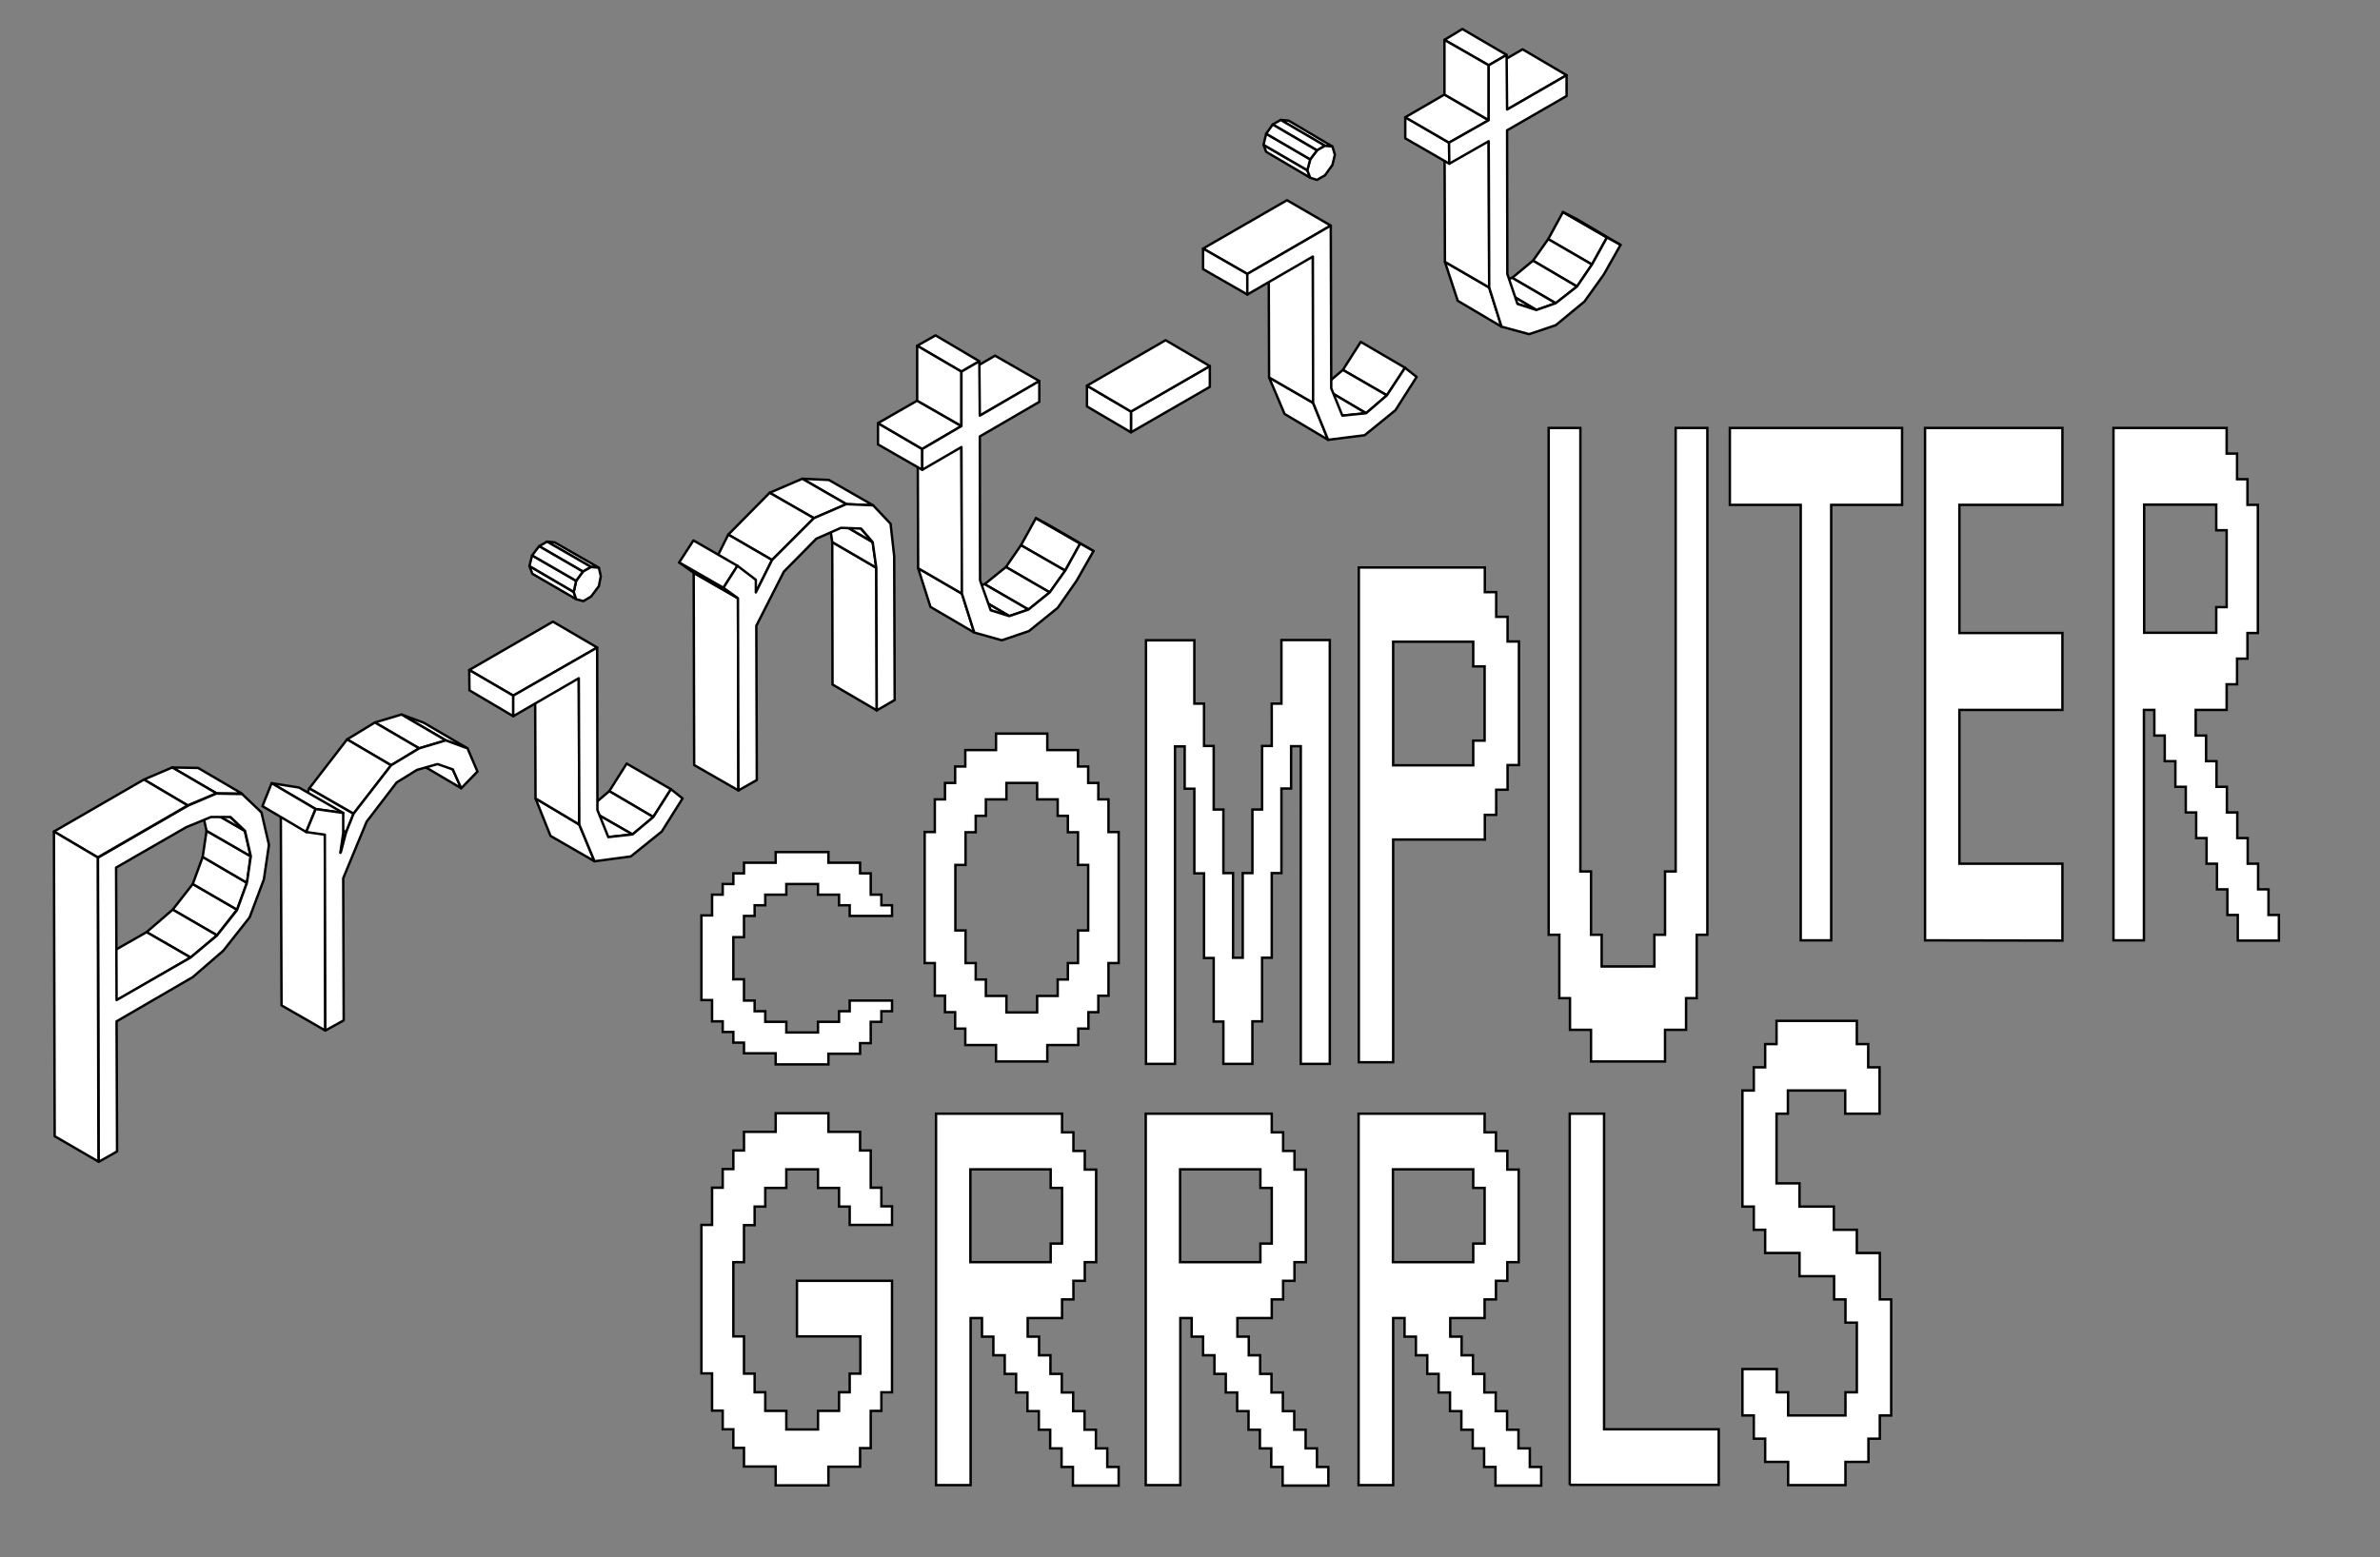 <?xml version="1.0" encoding="utf-8"?>
<!-- Generator: Adobe Illustrator 22.0.1, SVG Export Plug-In . SVG Version: 6.00 Build 0)  -->
<svg version="1.1" id="Layer_1" xmlns="http://www.w3.org/2000/svg" xmlns:xlink="http://www.w3.org/1999/xlink" x="0px" y="0px"
	 viewBox="0 0 984 644" style="enable-background:new 0 0 984 644;" xml:space="preserve">
<rect x="0" y="0" width="984" height="644" fill="#808080" stroke="none"/>
<style type="text/css">
	.st0{enable-background:new    ;}
	.st1{fill:#FFFFFF;stroke:#000000;stroke-linejoin:round;stroke-miterlimit:10;}
	.st2{fill:#FFFFFF;stroke:#000000;}
</style>
<g id="font_3_">
	<g>
		<g class="st0">
			<g>
				<polygon class="st1" points="440.4,236 422.1,225.5 428.3,214.3 446.6,224.8 				"/>
			</g>
			<g>
				<polygon class="st1" points="446.6,224.8 428.3,214.3 433.9,217.3 452.1,227.9 				"/>
			</g>
			<g>
				<polygon class="st1" points="434,245 415.9,234.5 422.1,225.5 440.4,236 				"/>
			</g>
			<g>
				<polygon class="st1" points="425.2,252.1 407.1,241.6 415.9,234.5 434,245 				"/>
			</g>
			<g>
				<polygon class="st1" points="417.3,254.8 399,244.1 407.1,241.6 425.2,252.1 				"/>
			</g>
			<g>
				<polygon class="st1" points="409.6,252.4 391.3,241.9 399,244.1 417.3,254.8 				"/>
			</g>
			<g>
				<polygon class="st1" points="402.8,261.6 384.7,251 379.6,235 397.7,245.5 				"/>
			</g>
			<g>
				<polygon class="st1" points="397.7,245.5 379.6,235 379.4,174.3 397.5,184.9 				"/>
			</g>
			<g>
				<polygon class="st1" points="405.1,171.9 386.8,161.4 411.4,147.1 429.7,157.6 				"/>
			</g>
			<g>
				<polygon class="st1" points="381.3,194.3 363,183.8 363,175 381.3,185.7 				"/>
			</g>
			<g>
				<polygon class="st1" points="381.3,185.7 363,175 379.2,165.7 397.5,176.2 				"/>
			</g>
			<g>
				<polygon class="st1" points="397.5,153.7 379.2,143 386.8,138.7 404.9,149.4 				"/>
			</g>
			<g>
				<polygon class="st1" points="397.5,176.2 379.2,165.7 379.2,143 397.5,153.7 				"/>
			</g>
			<g>
				<polygon class="st1" points="404.9,149.4 405.1,171.9 429.7,157.6 429.7,166.2 405.1,180.5 405.2,240 409.6,252.4 417.3,254.8 
					425.2,252.1 434,245 440.4,236 446.6,224.8 452.1,227.9 445.1,240.2 437.3,251.4 425.4,261 414.2,264.8 402.8,261.6 
					397.7,245.5 397.5,184.9 381.3,194.3 381.3,185.7 397.5,176.2 397.5,153.7 				"/>
			</g>
		</g>
		<g class="st0">
			<g>
				<polygon class="st1" points="362.5,293.8 344.2,283.1 344.1,224.2 362.3,234.8 				"/>
			</g>
			<g>
				<polygon class="st1" points="362.3,234.8 344.1,224.2 342.5,213.5 360.8,224.2 				"/>
			</g>
			<g>
				<polygon class="st1" points="360.8,224.2 342.5,213.5 337.7,208 356,218.6 				"/>
			</g>
			<g>
				<polygon class="st1" points="349.9,208.5 331.7,198 342.7,198.5 361,209 				"/>
			</g>
			<g>
				<polygon class="st1" points="336.5,214.3 318.2,203.8 331.7,198 349.9,208.5 				"/>
			</g>
			<g>
				<polygon class="st1" points="319.2,231.6 301.1,221.1 318.2,203.8 336.5,214.3 				"/>
			</g>
			<g>
				<polygon class="st1" points="312.5,245 294.4,234.5 301.1,221.1 319.2,231.6 				"/>
			</g>
			<g>
				<polygon class="st1" points="305.3,326.9 287,316.4 286.8,236.9 305.1,247.4 				"/>
			</g>
			<g>
				<polygon class="st1" points="305.1,247.4 286.8,236.9 280.8,232.6 299.1,243.1 				"/>
			</g>
			<g>
				<polygon class="st1" points="299.1,243.1 280.8,232.6 286.7,223.5 304.9,234 				"/>
			</g>
			<g>
				<polygon class="st1" points="336.5,214.3 349.9,208.5 361,209 368.2,216.6 369.7,230 369.9,289.5 362.5,293.8 362.3,234.8 
					360.8,224.2 356,218.6 347.7,218.3 337.5,222.8 324.1,236.4 312.7,258.8 312.9,322.6 305.3,326.9 305.1,247.4 299.1,243.1 
					304.9,234 312.5,239.8 312.5,245 319.2,231.6 				"/>
			</g>
		</g>
		<g class="st0">
			<g>
				<polygon class="st1" points="270.1,337.9 251.9,327.2 259.1,315.8 277.4,326.4 				"/>
			</g>
			<g>
				<polygon class="st1" points="261.5,345.1 243.2,334.6 251.9,327.2 270.1,337.9 				"/>
			</g>
			<g>
				<polygon class="st1" points="251.5,346.2 233.4,335.7 243.2,334.6 261.5,345.1 				"/>
			</g>
			<g>
				<polygon class="st1" points="245.8,356.2 227.6,345.7 221.4,330.2 239.5,341 				"/>
			</g>
			<g>
				<polygon class="st1" points="239.5,341 221.4,330.2 221.2,269.8 239.3,280.5 				"/>
			</g>
			<g>
				<polygon class="st1" points="212.2,287.7 194,277.1 228.6,257.1 246.9,267.8 				"/>
			</g>
			<g>
				<polygon class="st1" points="212.2,296.2 194.1,285.5 194,277.1 212.2,287.7 				"/>
			</g>
			<g>
				<polygon class="st1" points="277.4,326.4 282.2,330.2 273.6,343.9 260.8,354.2 245.8,356.2 239.5,341 239.3,280.5 212.2,296.2 
					212.2,287.7 246.9,267.8 247,335 251.5,346.2 261.5,345.1 270.1,337.9 				"/>
			</g>
		</g>
		<g class="st0">
			<g>
				<polygon class="st1" points="190.7,326 172.4,315.2 169,307.7 187.2,318.2 				"/>
			</g>
			<g>
				<polygon class="st1" points="184.3,306.2 166,295.5 175.2,298.9 193.3,309.5 				"/>
			</g>
			<g>
				<polygon class="st1" points="173.3,309.5 155,298.8 166,295.5 184.3,306.2 				"/>
			</g>
			<g>
				<polygon class="st1" points="140.7,352.7 122.4,342.2 122.8,342 140.9,352.5 				"/>
			</g>
			<g>
				<polygon class="st1" points="161.7,316.5 143.5,305.8 155,298.8 173.3,309.5 				"/>
			</g>
			<g>
				<polygon class="st1" points="140.9,352.5 122.8,342 124.8,333.8 143.1,344.2 				"/>
			</g>
			<g>
				<polygon class="st1" points="143.1,344.2 124.8,333.8 127.9,326 146.2,336.5 				"/>
			</g>
			<g>
				<polygon class="st1" points="146.2,336.5 127.9,326 143.5,305.8 161.7,316.5 				"/>
			</g>
			<g>
				<polygon class="st1" points="134.5,426.2 116.4,415.8 116.1,334.8 134.3,345.2 				"/>
			</g>
			<g>
				<polygon class="st1" points="130.5,334.6 112.3,323.9 123.6,325.7 141.9,336.2 				"/>
			</g>
			<g>
				<polygon class="st1" points="126.6,344.1 108.5,333.4 112.3,323.9 130.5,334.6 				"/>
			</g>
			<g>
				<polygon class="st1" points="173.3,309.5 184.3,306.2 193.3,309.5 197.4,319.1 190.7,326 187.2,318.2 180.9,316 172.4,318.4 
					164,323.6 151.6,339.8 141.9,363.2 142.1,422 134.5,426.2 134.3,345.2 126.6,344.1 130.5,334.6 141.9,336.2 141.9,344.6 
					140.7,352.7 140.9,352.5 143.1,344.2 146.2,336.5 161.7,316.5 				"/>
			</g>
		</g>
		<g class="st0">
			<g>
				<polygon class="st1" points="89.7,386.8 71.4,376.2 79.7,365.6 98,376.2 				"/>
			</g>
			<g>
				<polygon class="st1" points="98,376.2 79.7,365.6 83.8,354.4 102.1,365.1 				"/>
			</g>
			<g>
				<polygon class="st1" points="102.1,365.1 83.8,354.4 85.4,343.6 103.6,354.1 				"/>
			</g>
			<g>
				<polygon class="st1" points="78.8,396 60.6,385.5 71.4,376.2 89.7,386.8 				"/>
			</g>
			<g>
				<polygon class="st1" points="103.6,354.1 85.4,343.6 83,333.1 101.2,343.6 				"/>
			</g>
			<g>
				<polygon class="st1" points="101.2,343.6 83,333.1 77.1,327.2 95.2,337.9 				"/>
			</g>
			<g>
				<polygon class="st1" points="48.2,413.7 29.9,403 60.6,385.5 78.8,396 				"/>
			</g>
			<g>
				<polygon class="st1" points="89.5,328.1 71.2,317.4 81.9,317.6 100,328.2 				"/>
			</g>
			<g>
				<polygon class="st1" points="77.6,333.1 59.5,322.4 71.2,317.4 89.5,328.1 				"/>
			</g>
			<g>
				<path class="st1" d="M108.1,336l3.1,13.4l-2.1,14.3l-5.9,15.7l-10.9,13.8l-12.6,10.9l-31.5,18.3l0.2,53.8l-7.6,4.3l-0.3-125.8
					l37.2-21.5l11.7-5l10.7,0.2L108.1,336z M102.1,365.1l1.6-11l-2.4-10.5l-6-5.7h-8.1L77,342.1l-29,16.7l0.2,54.8L78.8,396
					l10.9-9.1l8.3-10.5L102.1,365.1"/>
			</g>
			<g>
				<polygon class="st1" points="40.4,354.6 22.3,343.9 59.5,322.4 77.6,333.1 				"/>
			</g>
			<g>
				<polygon class="st1" points="40.7,480.4 22.6,469.9 22.3,343.9 40.4,354.6 				"/>
			</g>
		</g>
		<g class="st0">
			<g>
				<polygon class="st1" points="244.4,234.5 226.2,224 229.3,224.3 247.6,234.8 				"/>
			</g>
			<g>
				<polygon class="st1" points="238.2,247.8 220.1,237.3 218.9,234.1 237.2,244.8 				"/>
			</g>
			<g>
				<polygon class="st1" points="241,236.4 222.9,225.9 226.2,224 244.4,234.5 				"/>
			</g>
			<g>
				<polygon class="st1" points="241.2,248.6 238.2,247.8 237.2,244.8 238.2,240.2 241,236.4 244.4,234.5 247.6,234.8 248.4,238.3 
					247.6,242.4 244.4,246.7 				"/>
			</g>
			<g>
				<polygon class="st1" points="237.2,244.8 218.9,234.1 220,229.7 238.2,240.2 				"/>
			</g>
			<g>
				<polygon class="st1" points="238.2,240.2 220,229.7 222.9,225.9 241,236.4 				"/>
			</g>
		</g>
		<g class="st0">
			<g>
				<polygon class="st1" points="500.2,151.4 500.2,160 467.6,178.8 467.6,170.2 				"/>
			</g>
			<g>
				<polygon class="st1" points="467.6,178.8 449.4,168.1 449.4,159.5 467.6,170.2 				"/>
			</g>
			<g>
				<polygon class="st1" points="467.6,170.2 449.4,159.5 481.9,140.7 500.2,151.4 				"/>
			</g>
		</g>
		<g class="st0">
			<g>
				<polygon class="st1" points="658.2,109.4 640.1,98.9 646.2,87.7 664.4,98.2 				"/>
			</g>
			<g>
				<polygon class="st1" points="664.4,98.2 646.2,87.7 651.9,90.6 670,101.3 				"/>
			</g>
			<g>
				<polygon class="st1" points="652,118.5 633.8,107.8 640.1,98.9 658.2,109.4 				"/>
			</g>
			<g>
				<polygon class="st1" points="643.2,125.4 625.2,114.9 633.8,107.8 652,118.5 				"/>
			</g>
			<g>
				<polygon class="st1" points="635.2,128.2 617.1,117.5 625.2,114.9 643.2,125.4 				"/>
			</g>
			<g>
				<polygon class="st1" points="627.4,125.7 609.2,115.2 617.1,117.5 635.2,128.2 				"/>
			</g>
			<g>
				<polygon class="st1" points="620.8,135.1 602.7,124.4 597.4,108.3 615.7,118.9 				"/>
			</g>
			<g>
				<polygon class="st1" points="615.7,118.9 597.4,108.3 597.2,47.7 615.5,58.4 				"/>
			</g>
			<g>
				<polygon class="st1" points="623.1,45.3 604.8,34.7 629.5,20.4 647.7,31.1 				"/>
			</g>
			<g>
				<polygon class="st1" points="599.2,67.7 581,57.2 581,48.5 599.1,59 				"/>
			</g>
			<g>
				<polygon class="st1" points="599.1,59 581,48.5 597.2,39.1 615.5,49.7 				"/>
			</g>
			<g>
				<polygon class="st1" points="615.5,27 597.2,16.5 604.6,12 622.9,22.7 				"/>
			</g>
			<g>
				<polygon class="st1" points="615.5,49.7 597.2,39.1 597.2,16.5 615.5,27 				"/>
			</g>
			<g>
				<polygon class="st1" points="622.9,22.7 623.1,45.3 647.7,31.1 647.7,39.7 623.1,53.9 623.2,113.3 627.4,125.7 635.2,128.2 
					643.2,125.4 652,118.5 658.2,109.4 664.4,98.2 670,101.3 663.1,113.5 655.1,124.7 643.2,134.5 632.2,138.2 620.8,135.1 
					615.7,118.9 615.5,58.4 599.2,67.7 599.1,59 615.5,49.7 615.5,27 				"/>
			</g>
		</g>
		<g class="st0">
			<g>
				<polygon class="st1" points="573.4,163.5 555.2,153 562.6,141.4 580.9,152.1 				"/>
			</g>
			<g>
				<polygon class="st1" points="564.8,170.9 546.7,160.2 555.2,153 573.4,163.5 				"/>
			</g>
			<g>
				<polygon class="st1" points="555,171.9 536.7,161.2 546.7,160.2 564.8,170.9 				"/>
			</g>
			<g>
				<polygon class="st1" points="549.1,181.9 531.1,171.2 524.7,156.1 542.9,166.6 				"/>
			</g>
			<g>
				<polygon class="st1" points="542.9,166.6 524.7,156.1 524.5,95.6 542.8,106.1 				"/>
			</g>
			<g>
				<polygon class="st1" points="515.7,113.3 497.4,102.8 532.1,82.8 550.2,93.3 				"/>
			</g>
			<g>
				<polygon class="st1" points="515.7,121.8 497.4,111.3 497.4,102.8 515.7,113.3 				"/>
			</g>
			<g>
				<polygon class="st1" points="580.9,152.1 585.7,155.9 576.9,169.7 564.2,180 549.1,181.9 542.9,166.6 542.8,106.1 515.7,121.8 
					515.7,113.3 550.2,93.3 550.4,160.6 555,171.9 564.8,170.9 573.4,163.5 				"/>
			</g>
		</g>
		<g class="st0">
			<g>
				<polygon class="st1" points="547.8,60.3 529.5,49.6 532.8,49.9 550.9,60.6 				"/>
			</g>
			<g>
				<polygon class="st1" points="541.7,73.5 523.5,62.8 522.4,59.9 540.5,70.4 				"/>
			</g>
			<g>
				<polygon class="st1" points="544.5,62.2 526.2,51.5 529.5,49.6 547.8,60.3 				"/>
			</g>
			<g>
				<polygon class="st1" points="544.5,74.4 541.7,73.5 540.5,70.4 541.7,65.9 544.5,62.2 547.8,60.3 550.9,60.6 551.9,64 
					550.9,68.2 547.8,72.5 				"/>
			</g>
			<g>
				<polygon class="st1" points="540.5,70.4 522.4,59.9 523.5,55.3 541.7,65.9 				"/>
			</g>
			<g>
				<polygon class="st1" points="541.7,65.9 523.5,55.3 526.2,51.5 544.5,62.2 				"/>
			</g>
		</g>
	</g>
</g>
<path class="st2" d="M320.7,440v-4.4h-13.1v-4.4h-4.4v-4.4h-4.4v-4.4h-4.4v-8.8H290v-35h4.4V370h4.4v-4.4h4.4v-4.4h4.4v-4.4h13.1
	v-4.4h21.8v4.4h13.1v4.4h4.4v8.8h4.4v4.4h4.4v4.4h-17.5v-4.4h-4.4V370h-8.7v-4.4h-13.1v4.4h-8.7v4.4H312v4.4h-4.4v8.8h-4.4V405h4.4
	v8.8h4.4v4.4h4.4v4.4h8.7v4.4h13.1v-4.4h8.7v-4.4h4.4v-4.4h17.5v4.4h-4.4v4.4H360v8.8h-4.4v4.4h-13.1v4.4h-21.8V440z"/>
<path class="st2" d="M411.8,439v-6.8h-12.7v-6.8h-4.2v-6.8h-4.2v-6.8h-4.2v-13.5h-4.2v-54.2h4.2v-13.5h4.2v-6.8h4.2V317h4.2v-6.8
	h12.7v-6.8H433v6.8h12.7v6.8h4.2v6.8h4.2v6.8h4.2v13.5h4.2v54.2h-4.2v13.5h-4.2v6.8H450v6.8h-4.2v6.8H433v6.8H411.8z M428.8,418.7
	v-6.8h8.5v-6.8h4.2v-6.8h4.2v-13.5h4.2v-27.1h-4.2v-13.5h-4.2v-6.8h-4.2v-6.8h-8.5v-6.8h-12.7v6.8h-8.5v6.8h-4.2v6.8h-4.2v13.5H395
	v27.1h4.2v13.5h4.2v6.8h4.2v6.8h8.5v6.8H428.8z"/>
<path class="st2" d="M473.8,440V264.8h20V291h4v17.5h4v26.3h4v26.3h4v35h4v-35h4v-26.3h4v-26.3h4V291h4v-26.3h20V440h-12V308.6h-4
	v17.5h-4v35h-4v35h-4v26.3h-4V440h-12v-17.5h-4v-26.3h-4v-35h-4v-35h-4v-17.5h-4V440H473.8z"/>
<path class="st2" d="M561.8,439.3V234.7h52.1v10.2h4.7v10.2h4.7v10.2h4.7v51.1h-4.7v10.2h-4.7V337h-4.7v10.2H576v92.1L561.8,439.3
	L561.8,439.3z M609.1,316.5v-10.2h4.7v-30.7h-4.7v-10.2H576v51.1L609.1,316.5L609.1,316.5z"/>
<path class="st2" d="M657.8,439v-13.1h-8.7v-13.1h-4.4v-26.2h-4.4V177h13.1v183.4h4.4v26.2h4.4v13.1H684v-13.1h4.4v-26.2h4.4V177
	h13.1v209.6h-4.4v26.2h-4.4v13.1h-8.7V439H657.8z"/>
<path class="st2" d="M744.5,388.9V208.8h-29.3V177h71.2v31.8h-29.3v180.1L744.5,388.9L744.5,388.9z"/>
<path class="st2" d="M795.9,388.9V177h56.8v31.8h-42.6v53h42.6v31.8h-42.6v63.6h42.6V389L795.9,388.9L795.9,388.9z"/>
<path class="st2" d="M873.8,388.9V177h46.8v10.6h4.3v10.6h4.3v10.6h4.3v53h-4.3v10.6h-4.3V283h-4.3v10.6h-12.8v10.6h4.3v10.6h4.3
	v10.6h4.3V336h4.3v10.6h4.3v10.6h4.3v10.6h4.3v10.6h4.3V389h-17v-10.6h-4.3v-10.6h-4.3v-10.6h-4.3v-10.6H908V336h-4.3v-10.6h-4.3
	v-10.6H895v-10.6h-4.3v-10.6h-4.3v95.3L873.8,388.9L873.8,388.9z M916.3,261.7v-10.6h4.3v-31.8h-4.3v-10.6h-29.8v53H916.3z"/>
<path class="st2" d="M320.7,614.2v-7.7h-13.1v-7.7h-4.4v-7.7h-4.4v-7.7h-4.4V568H290v-61.4h4.4v-15.4h4.4v-7.7h4.4v-7.7h4.4v-7.7
	h13.1v-7.7h21.8v7.7h13.1v7.7h4.4v15.4h4.4v7.7h4.4v7.7h-17.5V499h-4.4v-7.7h-8.7v-7.7h-13.1v7.7h-8.7v7.7H312v7.7h-4.4V522h-4.4
	v30.7h4.4v15.4h4.4v7.7h4.4v7.7h8.7v7.7h13.1v-7.7h8.7v-7.7h4.4v-7.7h4.4v-15.4h-26.2v-23h39.3v46.1h-4.4v7.7H360v15.4h-4.4v7.7
	h-13.1v7.7h-21.8V614.2z"/>
<path class="st2" d="M387,614.2V460.6h52.1v7.7h4.7v7.7h4.7v7.7h4.7V522h-4.7v7.7h-4.7v7.7h-4.7v7.7h-14.2v7.7h4.7v7.7h4.7v7.7h4.7
	v7.7h4.7v7.7h4.7v7.7h4.7v7.7h4.7v7.7h4.7v7.7h-18.9v-7.7h-4.7V599h-4.7v-7.7h-4.7v-7.7h-4.7v-7.7h-4.7v-7.7h-4.7v-7.7h-4.7v-7.7
	H406v-7.7h-4.7v69.1H387z M434.4,522v-7.7h4.7v-23h-4.7v-7.7h-33.2V522H434.4z"/>
<path class="st2" d="M473.7,614.2V460.6h52.1v7.7h4.7v7.7h4.7v7.7h4.7V522h-4.7v7.7h-4.7v7.7h-4.7v7.7h-14.2v7.7h4.7v7.7h4.7v7.7
	h4.7v7.7h4.7v7.7h4.7v7.7h4.7v7.7h4.7v7.7h4.7v7.7h-18.9v-7.7h-4.7V599h-4.7v-7.7h-4.7v-7.7h-4.7v-7.7h-4.7v-7.7h-4.7v-7.7h-4.7
	v-7.7h-4.7v-7.7H488v69.1H473.7z M521.1,522v-7.7h4.7v-23h-4.7v-7.7h-33.2V522H521.1z"/>
<path class="st2" d="M561.7,614.2V460.6h52.1v7.7h4.7v7.7h4.7v7.7h4.7V522h-4.7v7.7h-4.7v7.7h-4.7v7.7h-14.2v7.7h4.7v7.7h4.7v7.7
	h4.7v7.7h4.7v7.7h4.7v7.7h4.7v7.7h4.7v7.7h4.7v7.7h-18.9v-7.7h-4.7V599h-4.7v-7.7h-4.7v-7.7h-4.7v-7.7h-4.7v-7.7h-4.7v-7.7h-4.7
	v-7.7h-4.7v-7.7H576v69.1H561.7z M609.1,522v-7.7h4.7v-23h-4.7v-7.7h-33.2V522H609.1z"/>
<path class="st2" d="M649,614.2V460.6h14.2v130.5h47.4v23H649V614.2z"/>
<path class="st2" d="M739.3,614.2v-9.6h-9.5V595h-4.7v-9.6h-4.7v-19.2h14.2v9.6h4.7v9.6H763v-9.6h4.7V547H763v-9.6h-4.7v-9.6H744
	v-9.6h-14.2v-9.6h-4.7V499h-4.7v-48h4.7v-9.6h4.7v-9.6h4.7v-9.6h33.2v9.6h4.7v9.6h4.7v19.2h-14.2V451h-23.7v9.6h-4.7v28.8h9.5v9.6
	h14.2v9.6h9.5v9.6h9.5v19.2h4.7v48h-4.7v9.6h-4.7v9.6H763v9.6L739.3,614.2L739.3,614.2z"/>
</svg>
